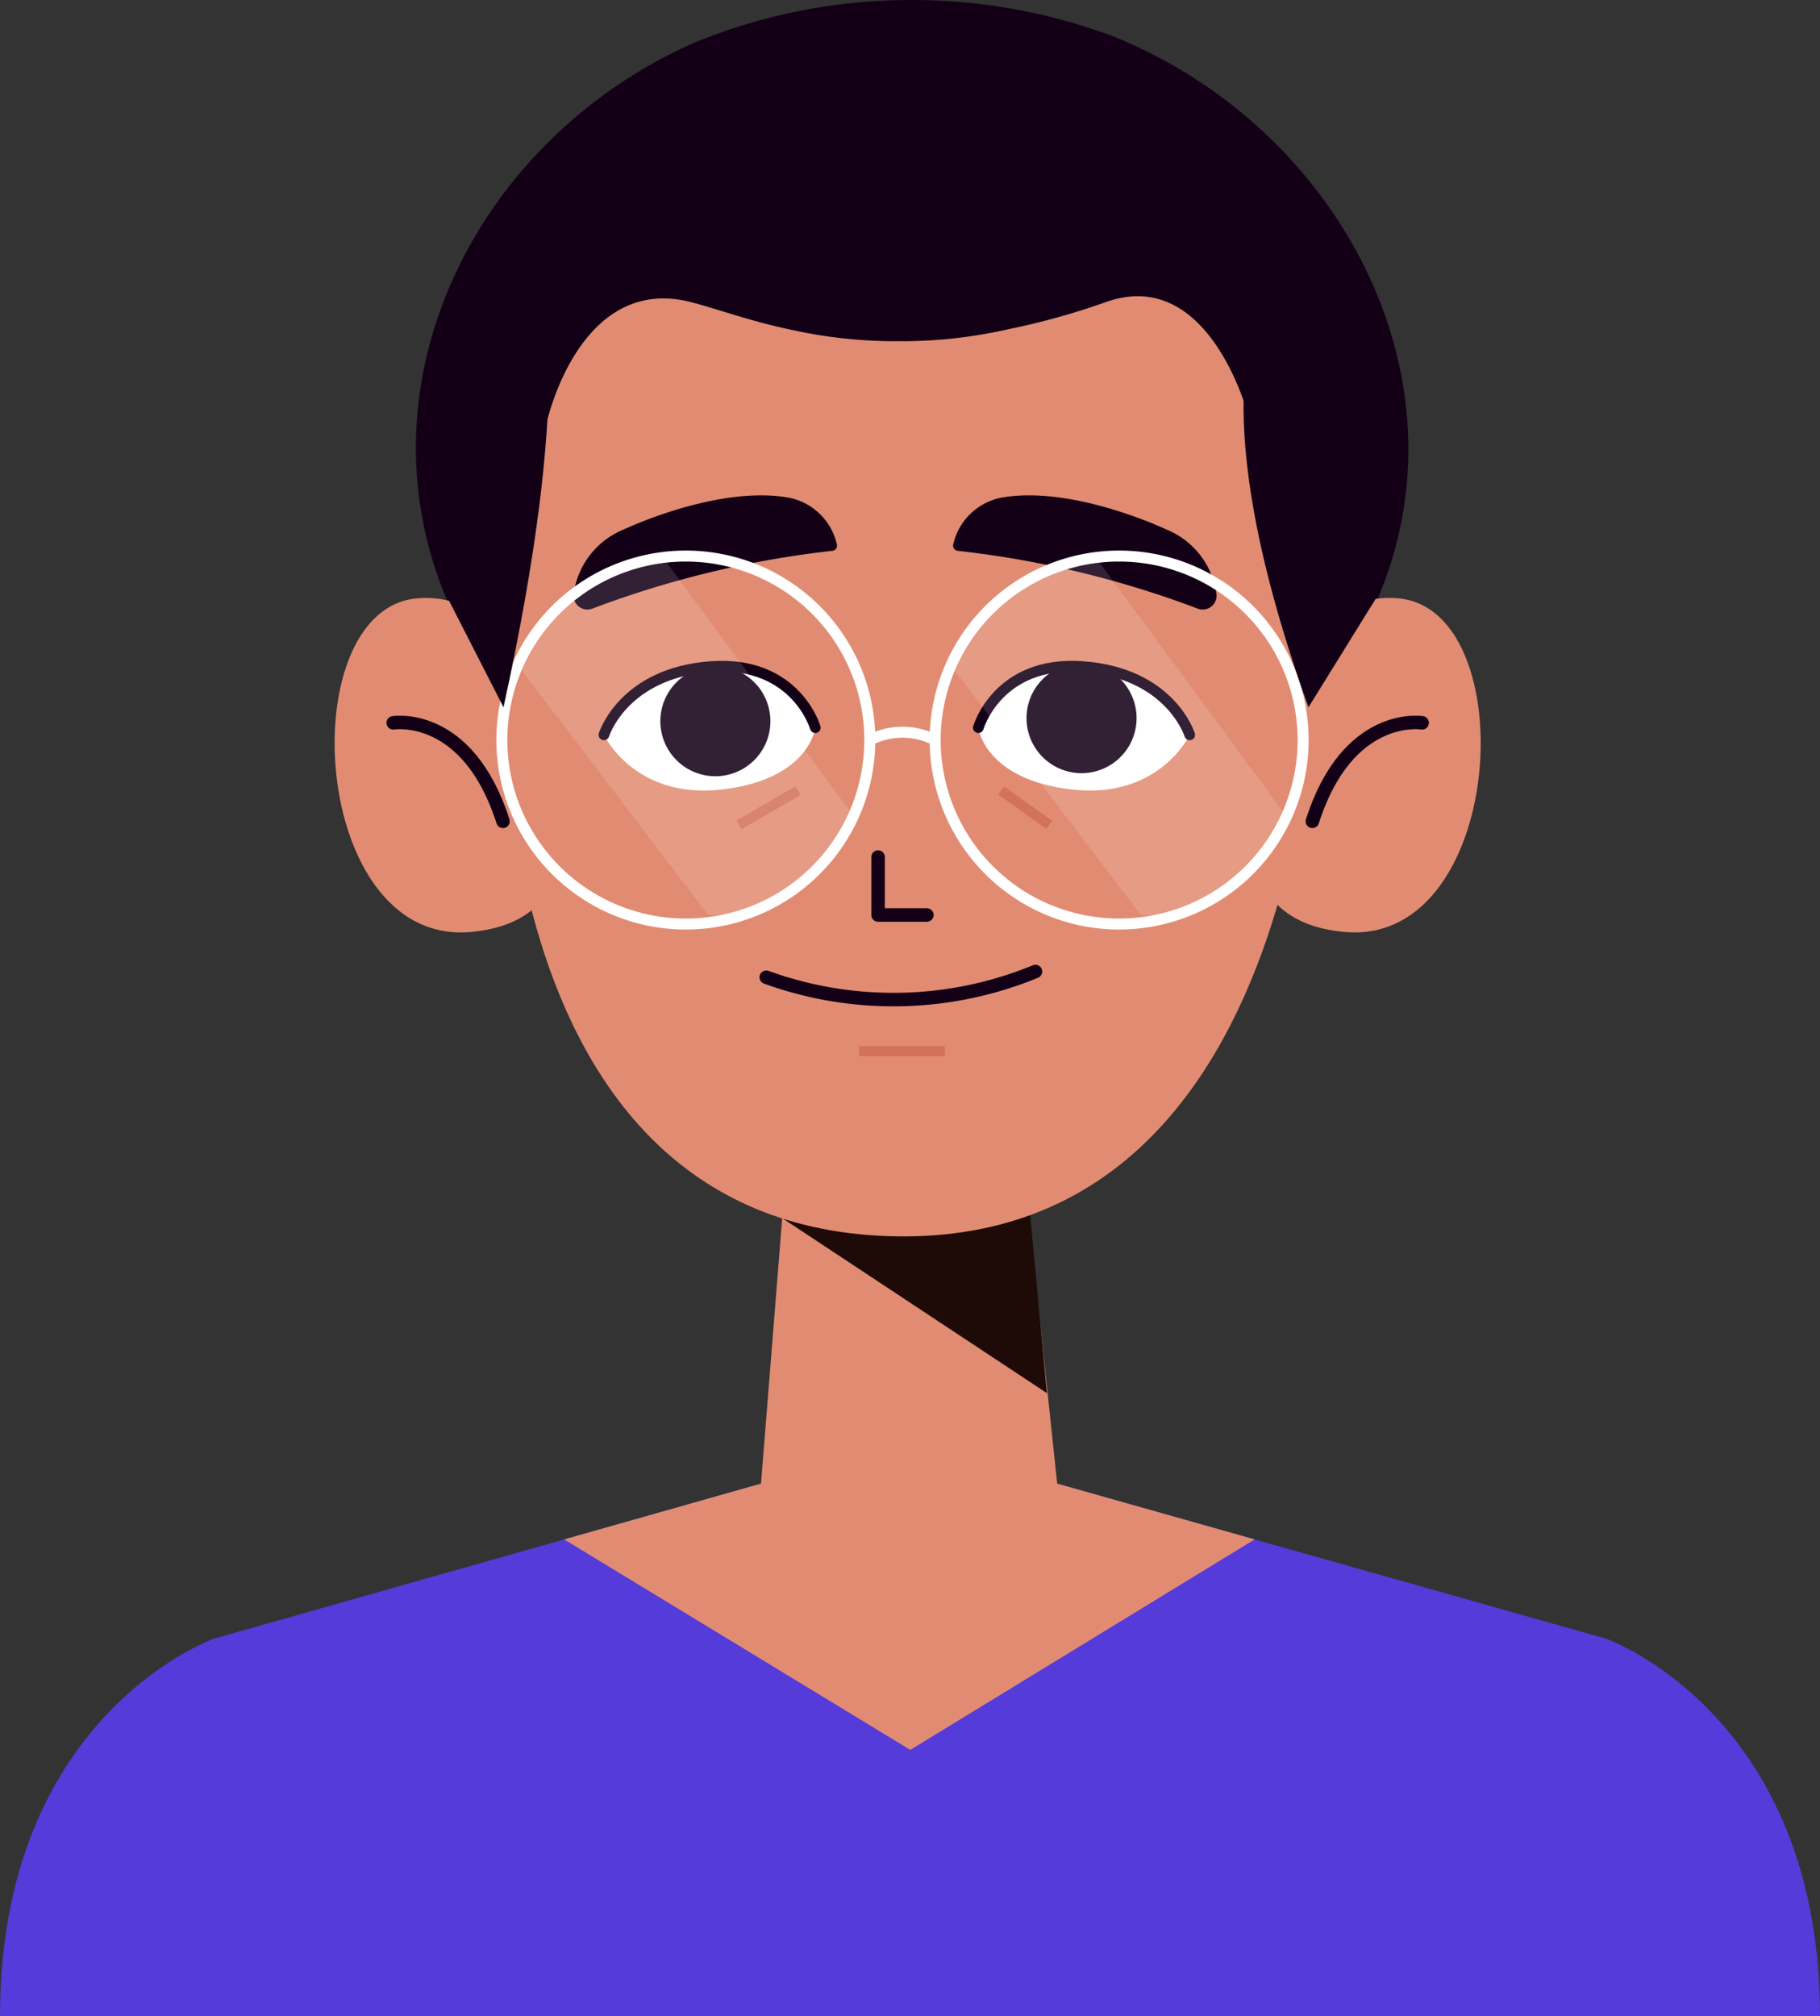 <svg id="OBJECTS" xmlns="http://www.w3.org/2000/svg" xmlns:xlink="http://www.w3.org/1999/xlink" viewBox="0 0 135.642 150.25"><rect x="0" y="0" width="135.642" height="150.25" fill="#333333" stroke="none"/><defs><style>.cls-1,.cls-12{fill:#fff;}.cls-2{fill:#543bda;}.cls-3{fill:#e18c72;}.cls-4{fill:#130017;}.cls-5{fill:#1e0b07;}.cls-11,.cls-6,.cls-7,.cls-9{fill:none;}.cls-6,.cls-9{stroke:#130017;stroke-linecap:round;stroke-linejoin:round;}.cls-6{stroke-width:1.007px;}.cls-7{stroke:#d3725c;stroke-width:0.75px;}.cls-11,.cls-7{stroke-miterlimit:10;}.cls-8{clip-path:url(#clip-path);}.cls-9{stroke-width:0.797px;}.cls-10{clip-path:url(#clip-path-2);}.cls-11{stroke:#fff;stroke-width:0.819px;}.cls-12{opacity:0.13;}</style><clipPath id="clip-path" transform="translate(-182.363 -80.279)"><path class="cls-1" d="M243.127,134.506s-.994-4.353-7.336-4.346c-6.873.007-8.417,4.882-8.417,4.882s2.25,4.822,8.788,4.072C242.699,138.364,243.127,134.506,243.127,134.506Z"/></clipPath><clipPath id="clip-path-2" transform="translate(-182.363 -80.279)"><path class="cls-1" d="M255.277,134.506s.994-4.353,7.336-4.346c6.873.007,8.417,4.882,8.417,4.882s-2.251,4.822-8.788,4.072C255.706,138.364,255.277,134.506,255.277,134.506Z"/></clipPath></defs><path class="cls-2" d="M302.064,202.398l-40.912-11.556h-22.071L198.303,202.398s-15.94,5.626-15.94,28.13H318.005C318.005,208.024,302.064,202.398,302.064,202.398Z" transform="translate(-182.363 -80.279)"/><polygon class="cls-3" points="42.048 114.721 56.718 110.563 78.789 110.563 93.508 114.721 67.843 130.406 42.048 114.721"/><path class="cls-4" d="M279.833,133.16h-59.359l-.584-.992c-13.649-17.711-4.441-40.42,14.131-48.67a42.358,42.358,0,0,1,16.253-3.219h0A42.925,42.925,0,0,1,265.215,82.943c19.793,7.902,30.107,32.225,14.618,50.217Z" transform="translate(-182.363 -80.279)"/><path class="cls-4" d="M229.788,100.346s-11.857-1.871-14.032,9.793c-2.175,11.664,6.943,29.157,6.943,29.157l.423-26.269Z" transform="translate(-182.363 -80.279)"/><path class="cls-4" d="M270.286,97.925s12.643-4.376,14.416,12.214c1.259,11.782-4.943,29.157-4.943,29.157l-.423-26.269Z" transform="translate(-182.363 -80.279)"/><polygon class="cls-3" points="58.571 87.333 56.198 117.079 79.489 117.185 76.313 87.103 58.571 87.333"/><polygon class="cls-5" points="58.297 90.778 78.025 103.821 76.413 86.669 59.898 86.669 58.297 90.778"/><path class="cls-3" d="M220.632,129.113a7.134,7.134,0,0,0-7.374-4.224c-9.176,1.144-7.729,25.957,4.22,24.84C230.955,148.469,220.632,129.113,220.632,129.113Z" transform="translate(-182.363 -80.279)"/><path class="cls-6" d="M211.669,134.146s5.543-.911,8.18,7.341" transform="translate(-182.363 -80.279)"/><path class="cls-3" d="M279.388,129.113a7.134,7.134,0,0,1,7.374-4.224c9.176,1.144,7.729,25.957-4.22,24.84C269.065,148.469,279.388,129.113,279.388,129.113Z" transform="translate(-182.363 -80.279)"/><path class="cls-6" d="M288.352,134.146s-5.543-.911-8.18,7.341" transform="translate(-182.363 -80.279)"/><path class="cls-3" d="M219.932,127.114s-3.16,44.15,28.558,45.283c32.636,1.166,32.021-44.992,32.021-44.992s4.731-32.717-31.297-32.717C215.759,94.688,219.932,127.114,219.932,127.114Z" transform="translate(-182.363 -80.279)"/><path class="cls-4" d="M244.396,121.329a73.3,73.3,0,0,0-17.852,4.295,1.034,1.034,0,0,1-1.423-1.105,6.06,6.06,0,0,1,3.717-4.777c2.433-1.115,8.048-3.176,12.386-2.362a4.591,4.591,0,0,1,3.509,3.455h0A.394.394,0,0,1,244.396,121.329Z" transform="translate(-182.363 -80.279)"/><path class="cls-4" d="M253.744,121.329a73.3,73.3,0,0,1,17.852,4.295,1.034,1.034,0,0,0,1.423-1.105,6.06,6.06,0,0,0-3.717-4.777c-2.433-1.115-8.048-3.176-12.386-2.362a4.591,4.591,0,0,0-3.509,3.455h0A.395.395,0,0,0,253.744,121.329Z" transform="translate(-182.363 -80.279)"/><polyline class="cls-6" points="65.442 63.869 65.442 68.188 69.08 68.188"/><path class="cls-6" d="M239.473,153.106a27.809,27.809,0,0,0,20.06-.427" transform="translate(-182.363 -80.279)"/><line class="cls-7" x1="74.613" y1="58.915" x2="78.203" y2="61.469"/><line class="cls-7" x1="59.478" y1="58.915" x2="55.079" y2="61.469"/><line class="cls-7" x1="64.02" y1="78.333" x2="70.415" y2="78.333"/><path class="cls-1" d="M243.127,134.506s-.994-4.353-7.336-4.346c-6.873.007-8.417,4.882-8.417,4.882s2.25,4.822,8.788,4.072C242.699,138.364,243.127,134.506,243.127,134.506Z" transform="translate(-182.363 -80.279)"/><g class="cls-8"><path class="cls-4" d="M239.78,134.025a4.101,4.101,0,1,1-4.101-4.101A4.101,4.101,0,0,1,239.78,134.025Z" transform="translate(-182.363 -80.279)"/></g><path class="cls-9" d="M243.127,134.506s-1.442-5.004-7.761-4.553c-6.566.469-7.992,5.089-7.992,5.089" transform="translate(-182.363 -80.279)"/><path class="cls-1" d="M255.277,134.506s.994-4.353,7.336-4.346c6.873.007,8.417,4.882,8.417,4.882s-2.251,4.822-8.788,4.072C255.706,138.364,255.277,134.506,255.277,134.506Z" transform="translate(-182.363 -80.279)"/><g class="cls-10"><path class="cls-4" d="M258.868,133.796a4.101,4.101,0,1,0,4.101-4.101A4.101,4.101,0,0,0,258.868,133.796Z" transform="translate(-182.363 -80.279)"/></g><path class="cls-9" d="M255.277,134.506s1.442-5.004,7.761-4.553c6.566.469,7.992,5.089,7.992,5.089" transform="translate(-182.363 -80.279)"/><path class="cls-11" d="M247.188,135.429a13.711,13.711,0,1,1-13.711-13.711A13.711,13.711,0,0,1,247.188,135.429Z" transform="translate(-182.363 -80.279)"/><path class="cls-11" d="M279.482,135.429a13.711,13.711,0,1,1-13.711-13.711A13.711,13.711,0,0,1,279.482,135.429Z" transform="translate(-182.363 -80.279)"/><path class="cls-11" d="M247.188,135.429a5.393,5.393,0,0,1,4.871,0" transform="translate(-182.363 -80.279)"/><path class="cls-12" d="M232.052,122.203l14.022,19.037s-4.229,8.084-10.966,7.186l-14.153-18.572S224.781,121.689,232.052,122.203Z" transform="translate(-182.363 -80.279)"/><path class="cls-12" d="M264.308,122.203l14.023,19.037s-4.229,8.084-10.966,7.186l-14.153-18.572S257.037,121.689,264.308,122.203Z" transform="translate(-182.363 -80.279)"/><path class="cls-4" d="M222.736,101.969s2.374,7.279-2.849,31.018l-4.078-7.982Z" transform="translate(-182.363 -80.279)"/><path class="cls-4" d="M277.033,101.969s-6.003,6.36,2.849,31.018l5.133-8.282Z" transform="translate(-182.363 -80.279)"/><path class="cls-4" d="M274.02,93.345l-15.279-2.421-1.345-2.769-8.064,1.278-8.065-1.278-1.345,2.769-15.279,2.421-2.038,8.565.503,9.874s2.418-11.2,10.837-8.969c1.985.526,4.362,1.397,7.141,1.985a36.065,36.065,0,0,0,7.403.903c.276.008.562 0.0.842.002.28-.001.566.006.842-.002a36.065,36.065,0,0,0,7.403-.903,53.758,53.758,0,0,0,7.141-1.985c7.805-2.846,10.679,8.459,10.679,8.459l.661-9.364Z" transform="translate(-182.363 -80.279)"/></svg>
